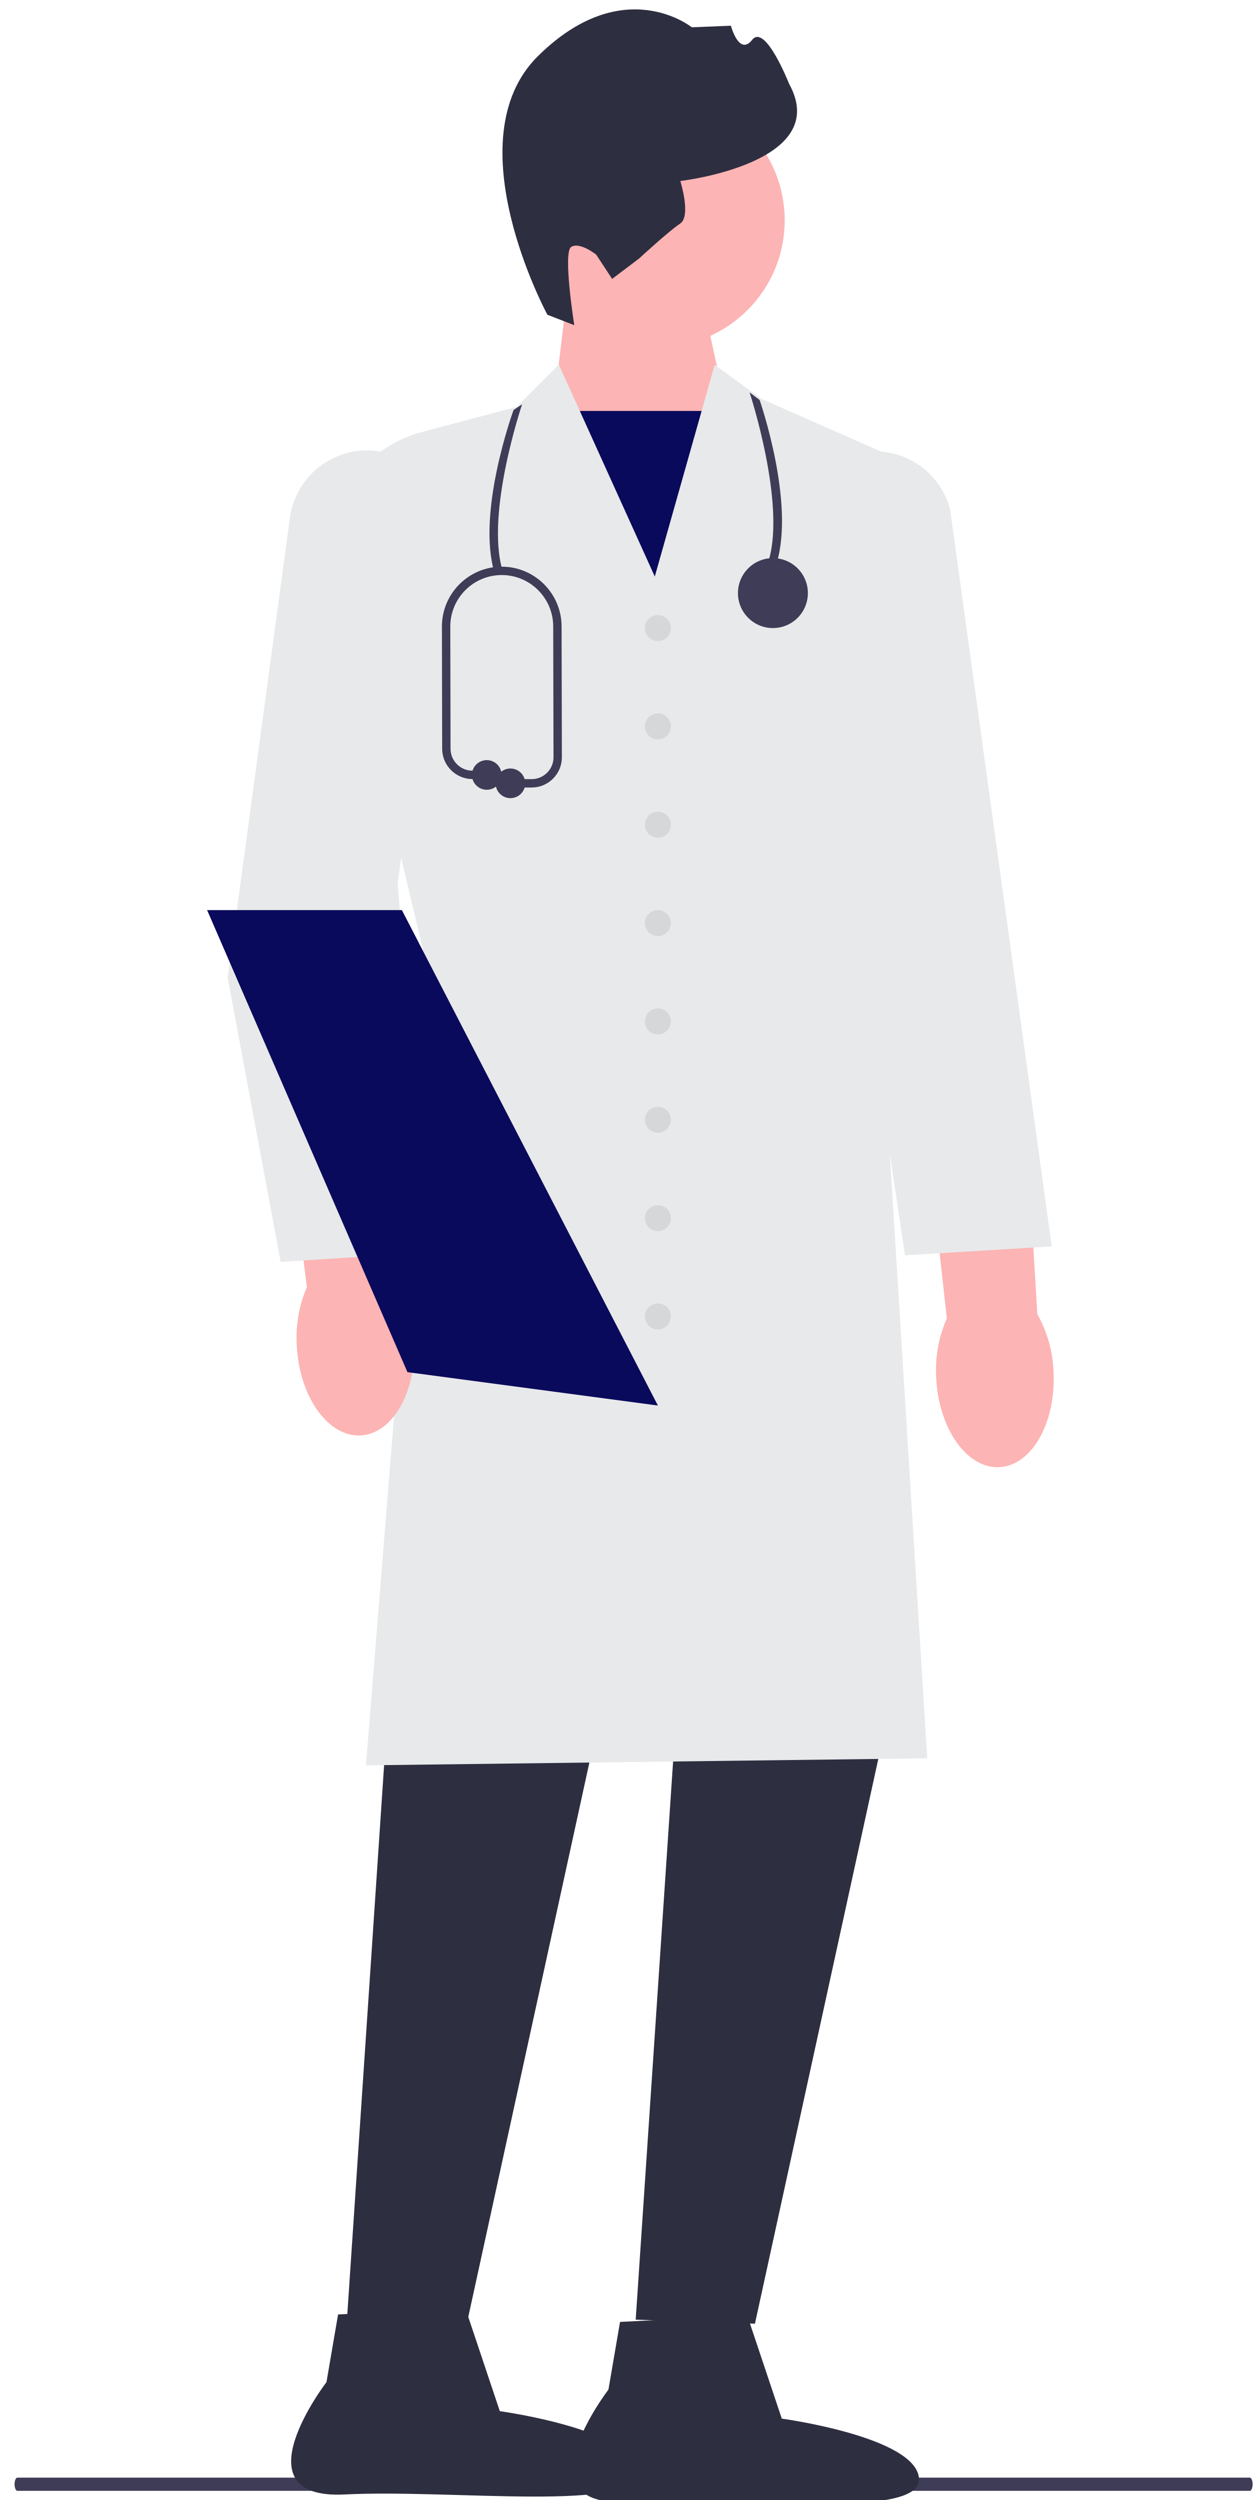 <?xml version="1.0"?>
<svg width="300.68" height="596.951" xmlns="http://www.w3.org/2000/svg" xmlns:svg="http://www.w3.org/2000/svg">
 <!-- Created with SVG-edit - https://github.com/SVG-Edit/svgedit-->
 <g class="layer">
  <title>Layer 1</title>
  <path d="m3.48,593.14c0,0.88 0.3,1.58 0.67,1.58l294.34,0c0.37,0 0.67,-0.7 0.67,-1.58c0,-0.87 -0.3,-1.57 -0.67,-1.57l-294.34,0c-0.37,0 -0.67,0.7 -0.67,1.57z" fill="#3f3c57" id="svg_30"/>
  <g id="svg_7">
   <polygon fill="#fdb4b4" id="svg_8" points="166.456,65.677 173.954,99.894 158.005,147.521 132.308,96.35 135.874,66.663 166.456,65.677 "/>
   <rect fill="#0a0a5c" height="53.61" id="svg_9" width="44.37" x="130.98" y="98.12"/>
   <circle cx="157.1" cy="52.61" fill="#fdb4b4" id="svg_10" r="30.3"/>
   <path d="m130.73,75.15s-22.59,-41.71 -2.22,-61.79c20.36,-20.07 36.71,-6.84 36.71,-6.84l9.33,-0.38s1.95,7.34 5.09,3.37s8.81,10.5 8.81,10.5c10.53,18.97 -25.97,23.21 -25.97,23.21c0,0 2.63,8.4 -0.04,10.16s-9.84,8.37 -9.84,8.37l-6.41,4.84l-3.81,-5.8s-3.97,-3.14 -5.98,-1.82s0.75,18.67 0.75,18.67l-6.42,-2.49l0,0s0,0 0,0z" fill="#2e2e41" id="svg_11"/>
   <polygon fill="#2e2e41" id="svg_12" points="94.378,382.015 82.793,554.819 111.272,555.784 148.922,383.464 94.378,382.015 "/>
   <polygon fill="#2e2e41" id="svg_13" points="163.403,381.05 151.818,553.854 180.297,554.819 217.947,382.498 163.403,381.05 "/>
   <path d="m87.4,421.5l15.16,-188.21l-23.25,-98c-2,-14.57 7.18,-28.35 21.35,-32.11l22.75,-6.04l10.06,-10.07l22.91,50.58l14.3,-50.54l11.16,8.11l33.08,14.6l-0.01,0.34l-5.31,118.39l11.85,191.27l-0.53,0.01l-133.52,1.67l0,0z" fill="#e8e9ea" id="svg_14"/>
   <path d="m178.47,552.86l8.24,24.62s32.27,4.38 32.77,14.37s-43.85,4.21 -69.81,5.51s-4.36,-26.81 -4.36,-26.81l2.77,-16.16l30.39,-1.53l0,0l0,0z" fill="#2e2e41" id="svg_15"/>
   <path d="m111.13,551.09l8.24,24.61s32.26,4.39 32.77,14.38s-43.85,4.2 -69.82,5.51s-4.35,-26.82 -4.35,-26.82l2.77,-16.16l30.39,-1.52l0,0z" fill="#2e2e41" id="svg_16"/>
   <path d="m70.89,321.54c-0.34,-4.85 0.47,-9.72 2.39,-14.19l-6.15,-50.48l24.1,-2.23l3.65,51.45c2.42,4.22 3.8,8.96 4.02,13.82c0.71,12.15 -4.99,22.37 -12.72,22.82s-14.58,-9.03 -15.29,-21.19l0,0l0,0l0,0z" fill="#fdb4b4" id="svg_17"/>
   <path d="m223.59,328.96c-0.3,-4.86 0.57,-9.72 2.54,-14.17l-5.6,-50.55l24.13,-1.96l3.08,51.48c2.38,4.25 3.71,9 3.87,13.86c0.58,12.17 -5.23,22.32 -12.97,22.69s-14.47,-9.2 -15.05,-21.35l0,0l0,0l0,0z" fill="#fdb4b4" id="svg_18"/>
   <path d="m67.03,301.3l-0.08,-0.44l-12.57,-67.41l14.85,-109.78c1.32,-9.8 10.07,-16.86 19.94,-16.07c5.16,0.41 9.78,2.86 13.02,6.88c3.25,4.03 4.65,9.07 3.95,14.19l-11.17,82.33l7.04,88.07s-34.98,2.23 -34.98,2.23z" fill="#e8e9ea" id="svg_19"/>
   <path d="m216.14,299.72l-25.26,-168.62c-1.31,-4.95 -0.54,-10.12 2.18,-14.52s7,-7.4 12.07,-8.44c9.69,-2.01 19.25,3.91 21.78,13.48l24.27,175.98l-35.04,2.12l0,0z" fill="#e8e9ea" id="svg_20"/>
   <circle cx="157.12" cy="149.96" fill="#d6d7d8" id="svg_21" r="3.1"/>
   <circle cx="157.12" cy="173.44" fill="#d6d7d8" id="svg_22" r="3.1"/>
   <circle cx="157.12" cy="196.92" fill="#d6d7d8" id="svg_23" r="3.1"/>
   <circle cx="157.12" cy="220.4" fill="#d6d7d8" id="svg_24" r="3.1"/>
   <circle cx="157.12" cy="243.88" fill="#d6d7d8" id="svg_25" r="3.1"/>
   <circle cx="157.12" cy="267.36" fill="#d6d7d8" id="svg_26" r="3.1"/>
   <circle cx="157.12" cy="290.85" fill="#d6d7d8" id="svg_27" r="3.1"/>
   <circle cx="157.12" cy="314.33" fill="#d6d7d8" id="svg_28" r="3.1"/>
   <polygon fill="#0a0a5c" id="svg_29" points="157.122,335.592 98.442,327.772 97.312,327.622 67.322,258.472 49.462,217.302 95.982,217.302 157.122,335.592 "/>
  </g>
  <path d="m185.55,134.22l-1.92,-0.56c4,-13.72 -4.53,-39.71 -4.61,-39.97l2.4,1.81c0.36,1.08 8.31,24.4 4.13,38.72z" fill="#3f3c57" id="svg_6"/>
  <path d="m118.06,136.65l1.92,-0.56c-4,-13.71 4.63,-39.31 4.71,-39.56l-2.05,1.37c-0.37,1.08 -8.75,24.44 -4.58,38.75z" fill="#3f3c57" id="svg_5"/>
  <circle cx="184.59" cy="141.61" fill="#3f3c57" id="svg_4" r="8.35"/>
  <path d="m126.97,188.03l-5.07,0c-0.55,0 -1,-0.45 -1,-1s0.45,-1 1,-1l5.07,0c1.39,0 2.71,-0.55 3.69,-1.53c0.99,-0.99 1.53,-2.3 1.53,-3.7l-0.07,-31.21c0,-6.78 -5.51,-12.29 -12.29,-12.29s-12.29,5.51 -12.29,12.29l0.06,29.21c0.01,2.85 2.33,5.19 5.18,5.21l3.48,0.03c0.55,0 1,0.45 0.99,1c0,0.55 -0.45,1 -1,1l-0.01,0l-3.47,-0.03c-3.94,-0.03 -7.16,-3.26 -7.17,-7.2l-0.06,-29.22c0,-7.88 6.41,-14.29 14.29,-14.29c7.88,0 14.29,6.41 14.29,14.29l0.07,31.21c0,1.93 -0.75,3.74 -2.11,5.11c-1.37,1.37 -3.18,2.12 -5.11,2.12z" fill="#3f3c57" id="svg_3"/>
  <circle cx="116.25" cy="185.03" fill="#3f3c57" id="svg_2" r="3.54"/>
  <circle cx="121.9" cy="187.03" fill="#3f3c57" id="svg_1" r="3.54"/>
 </g>
</svg>